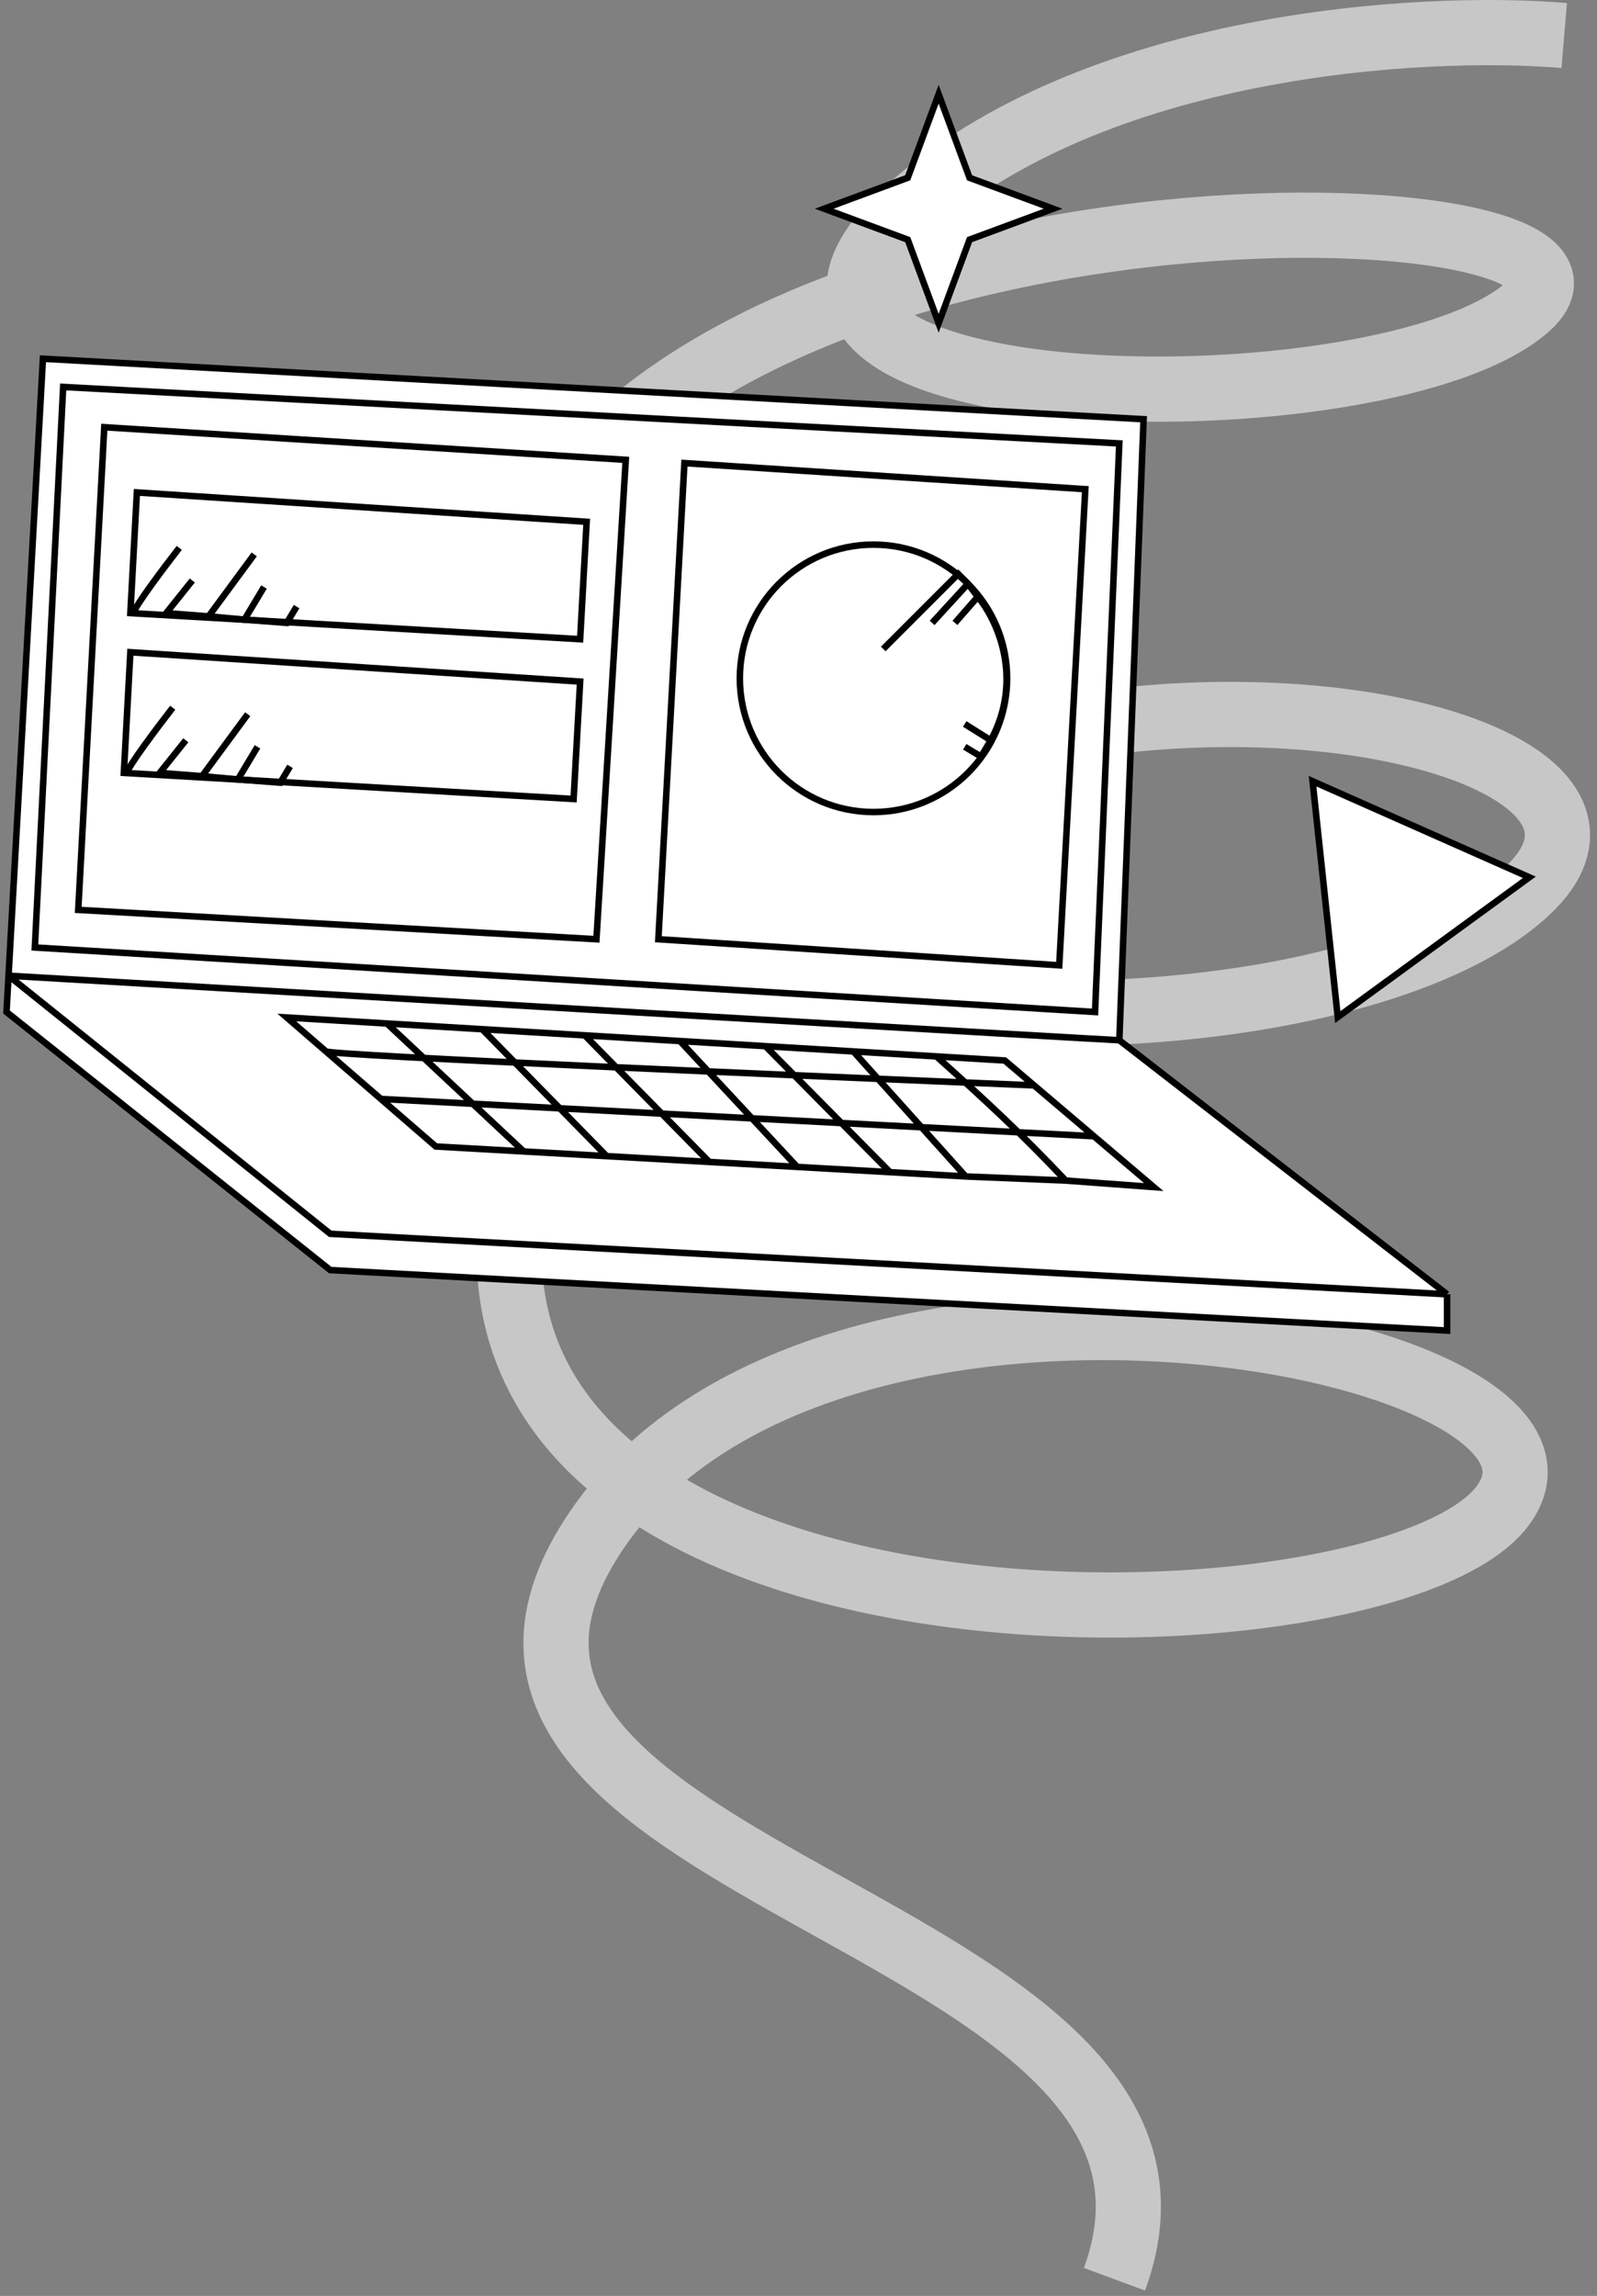 <svg width="245" height="352" viewBox="0 0 245 352" fill="none" xmlns="http://www.w3.org/2000/svg">
<rect x="0" y="0" width="245" height="352" fill="#808080" stroke="none"/>
<path d="M239.97 5.448C218.303 3.614 167.77 6.448 138.97 32.448C102.97 64.948 212.97 66.448 234.47 46.948C255.97 27.448 97.47 22.948 76.97 93.948C56.47 164.948 201.97 167.448 234.47 136.448C266.97 105.448 112.47 84.448 81.97 171.448C51.47 258.448 211.47 255.948 230.47 230.948C249.47 205.948 125.47 182.448 90.97 235.448C56.47 288.448 191.47 293.948 170.97 349.448" stroke="white" stroke-opacity="0.56" stroke-width="10"/>
<path d="M6.587 55L175.441 64.274L171.716 159.485L222 198.436V204L50.663 194.726L1 155.158L1.31 149.593L6.587 55Z" fill="white"/>
<path d="M171.716 159.485L175.441 64.274L6.587 55L1.31 149.593M171.716 159.485L222 198.436M171.716 159.485C170.723 159.485 57.699 152.891 1.31 149.593M222 198.436V204L50.663 194.726L1 155.158L1.31 149.593M222 198.436L50.663 189.162L1.31 149.593M9.691 59.328L5.346 145.266L167.992 155.158L171.716 67.983L9.691 59.328Z" stroke="black"/>
<path d="M144 14.441L148.663 27.042L148.743 27.257L148.958 27.337L161.559 32L148.958 36.663L148.743 36.743L148.663 36.958L144 49.559L139.337 36.958L139.257 36.743L139.042 36.663L126.441 32L139.042 27.337L139.257 27.257L139.337 27.042L144 14.441Z" fill="white" stroke="black"/>
<path d="M12 139.5L16 65.5L96 70.5L91.5 144L12 139.5Z" stroke="black"/>
<path d="M101 144L105 71L166.5 75L162.5 148L101 144Z" stroke="black"/>
<path d="M20 94L21 75.5L90 80L89 98L20 94Z" stroke="black"/>
<path d="M19 118.5L20 100L89 104.5L88 122.5L19 118.5Z" stroke="black"/>
<path d="M20.5 94C20.5 93.2 25.167 87 27.5 84M29.5 89L25.5 94L32 94.5M32 94.5L39 85M32 94.5L37.5 95M37.5 95L40.5 90M37.5 95L44 95.5L45.5 93" stroke="black"/>
<path d="M19.5 118.5C19.5 117.7 24.167 111.5 26.5 108.5M28.5 113.5L24.5 118.5L31 119M31 119L38 109.5M31 119L36.5 119.5M36.5 119.5L39.5 114.5M36.5 119.5L43 120L44.5 117.5" stroke="black"/>
<path d="M205.231 155.938L201.364 119.771L234.619 134.506L205.231 155.938Z" fill="white" stroke="black"/>
<circle cx="134" cy="104" r="20.5" fill="white" stroke="black"/>
<path d="M135.5 99.5C135.5 99.5 142.509 92.491 147 88L148.5 89.5M148.5 89.5L143 95.5M148.5 89.5L150 91.5M150 91.5L146.5 95.5M150 91.5C152.833 94.833 157.2 103.9 152 113.5M152 113.5L148 111M152 113.5L150.5 116L148 114.5" stroke="black"/>
<path d="M59.361 156.919L44 156L50.011 161.201M59.361 156.919L80.341 176.537M59.361 156.919L73.972 157.794M80.341 176.537L66.853 175.775L58.432 168.488M80.341 176.537L93.079 177.257M93.079 177.257L73.972 157.794M93.079 177.257L108.814 178.146M73.972 157.794L89.707 158.735M89.707 158.735L108.814 178.146M89.707 158.735L104.318 159.61M108.814 178.146L122.301 178.908M122.301 178.908L104.318 159.61M122.301 178.908L136.538 179.713M104.318 159.61L117.431 160.394M117.431 160.394L136.538 179.713M117.431 160.394L130.918 161.201M136.538 179.713L148.152 180.37M148.152 180.37L130.918 161.201M148.152 180.37L163.5 181M130.918 161.201L143.656 161.964M163.5 181L177 182L167.821 174.205M163.5 181C156.5 173.613 151.5 169 143.656 161.964M143.656 161.964L154.146 162.592L158.642 166.41M50.011 161.201C50.716 161.811 122.726 164.928 158.642 166.41M50.011 161.201L58.432 168.488M158.642 166.41L167.821 174.205M167.821 174.205L58.432 168.488" stroke="black"/>
</svg>
